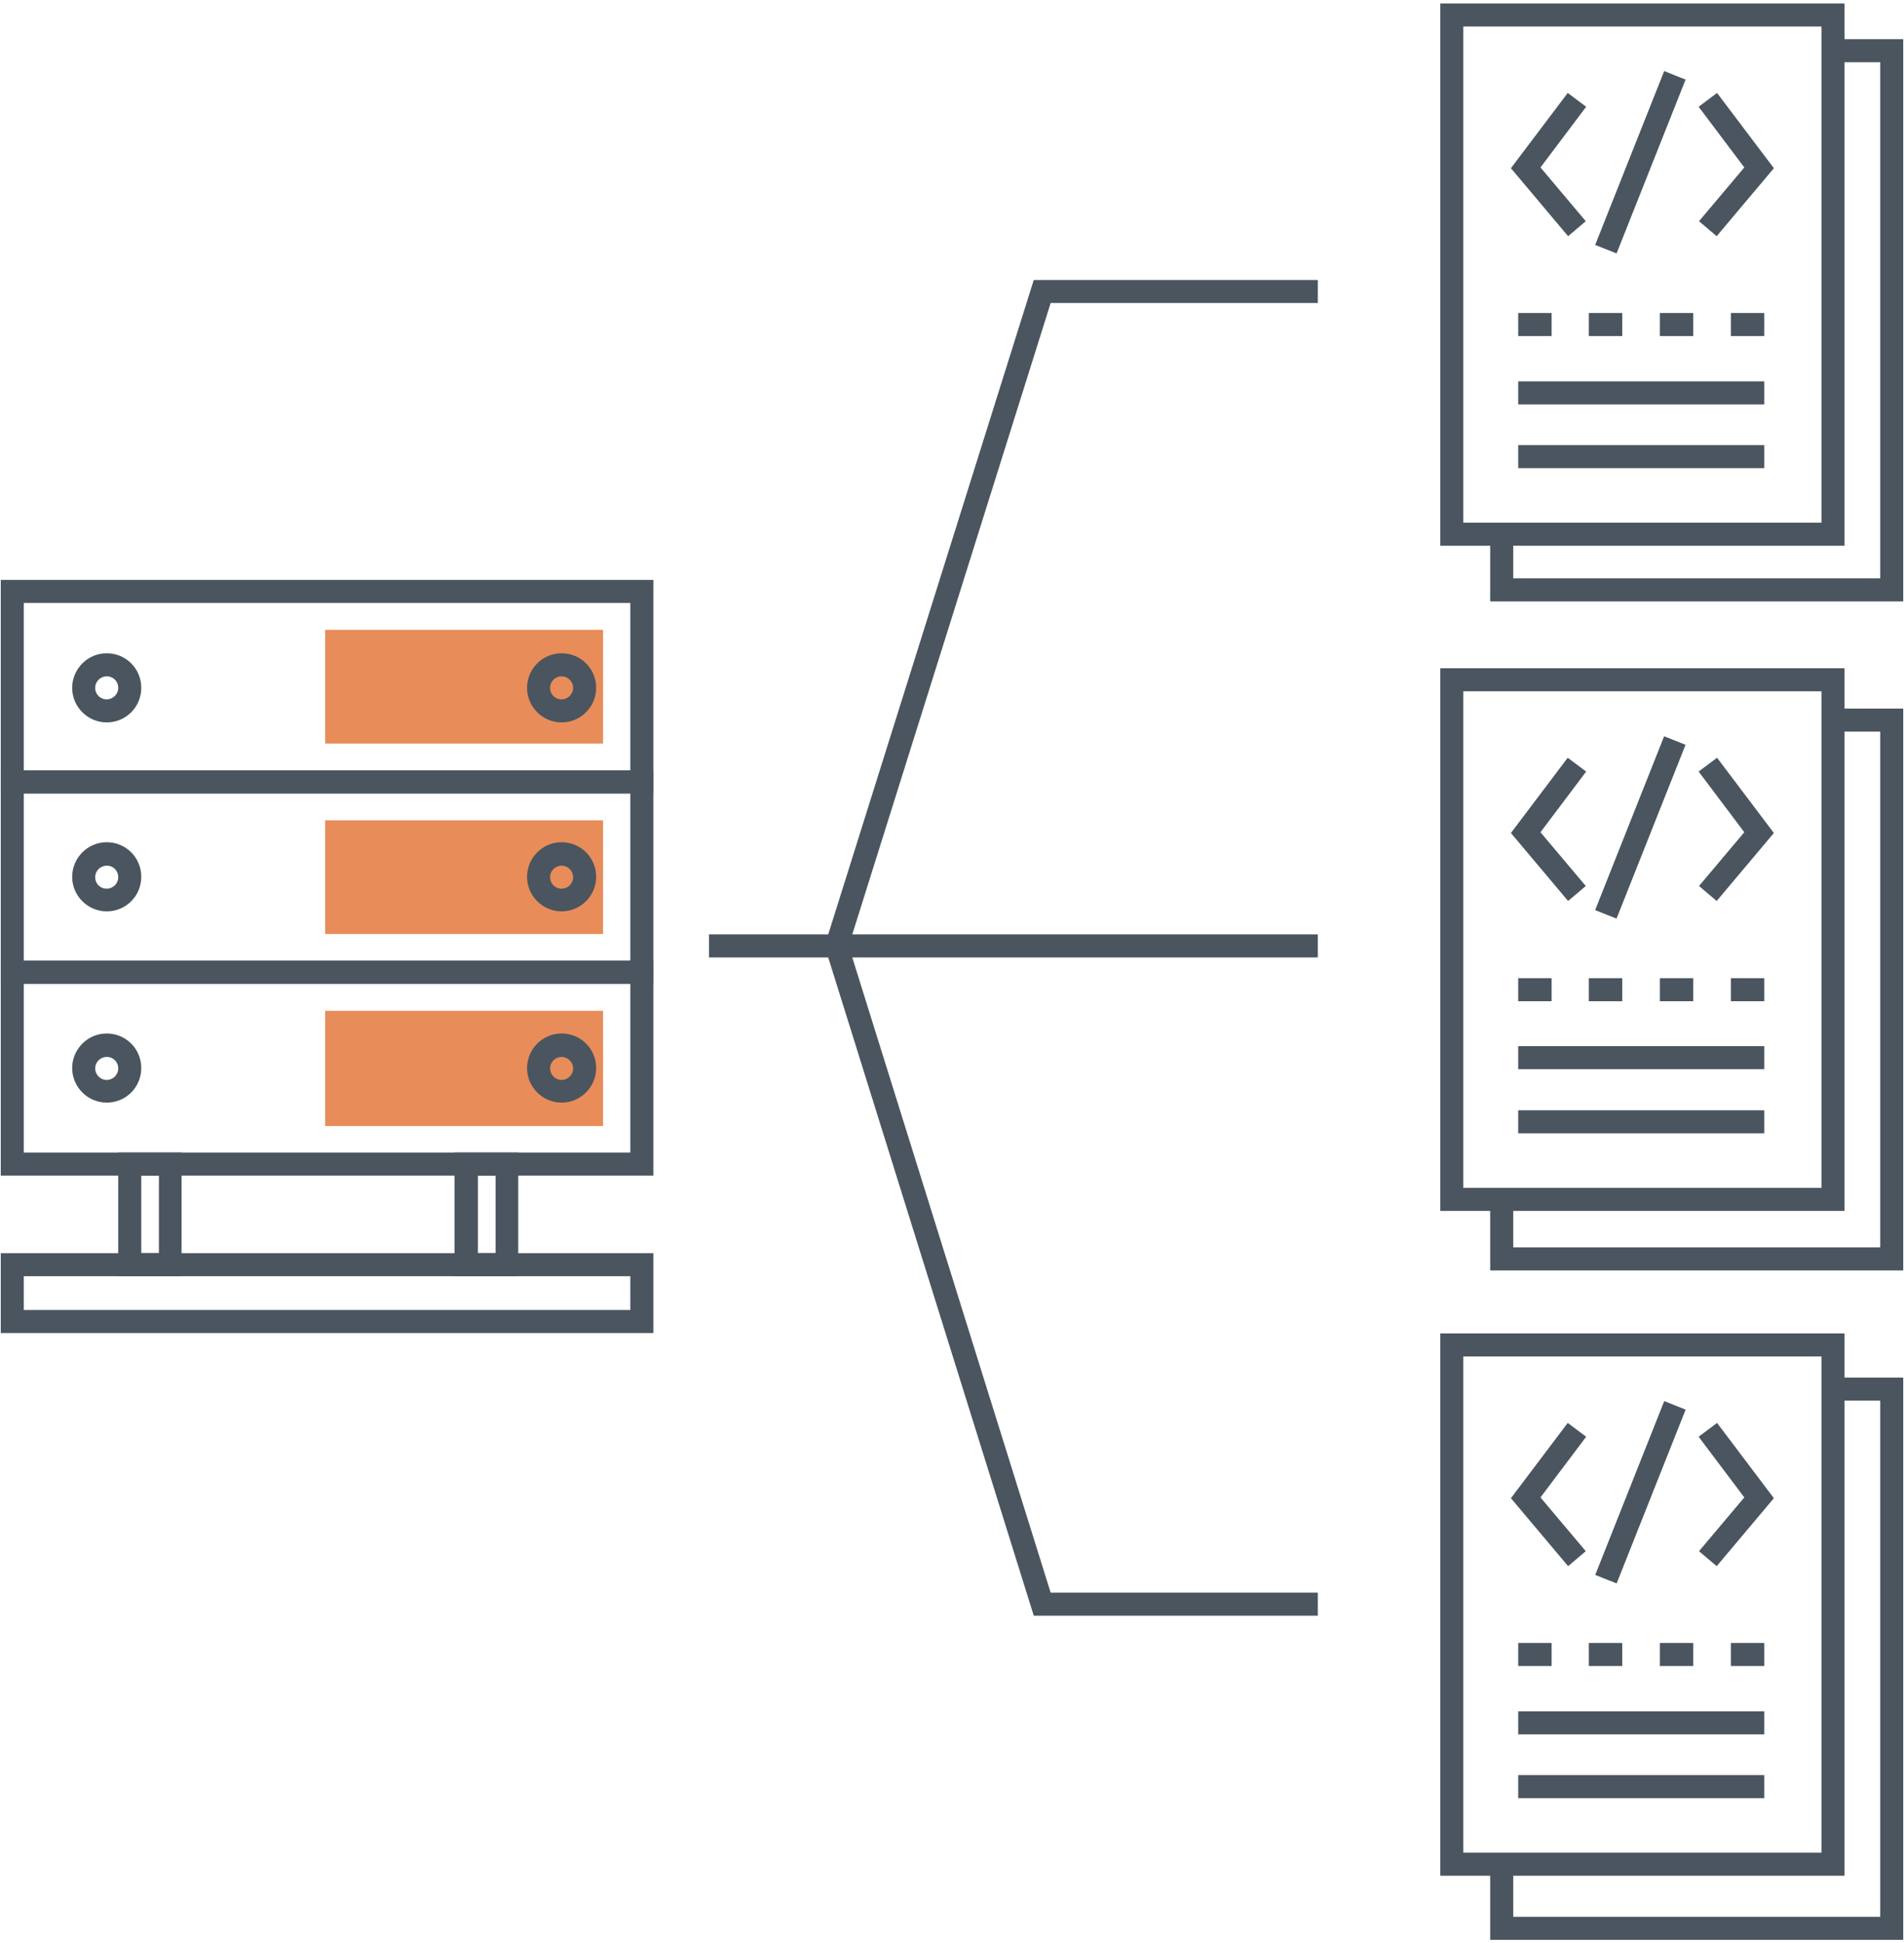 <?xml version="1.0" encoding="UTF-8"?>
<svg width="496px" height="506px" viewBox="0 0 496 506" version="1.1" xmlns="http://www.w3.org/2000/svg" xmlns:xlink="http://www.w3.org/1999/xlink">
    <!-- Generator: Sketch 59.1 (86144) - https://sketch.com -->
    <title>t-webhooks</title>
    <desc>Created with Sketch.</desc>
    <g id="Page-1" stroke="none" stroke-width="1" fill="none" fill-rule="evenodd">
        <g id="t-webhooks" fill-rule="nonzero">
            <path d="M170.1,206.6 L0.2,206.6 L0.2,151 L170.2,151 L170.2,206.6 L170.1,206.6 Z M6.2,200.6 L164.2,200.6 L164.2,157 L6.2,157 L6.2,200.6 Z" id="Shape" fill="#4A555F"></path>
            <rect id="Rectangle" fill="#E88C59" x="84.7" y="164" width="72.4" height="29.6"></rect>
            <path d="M170.1,256.2 L0.2,256.2 L0.2,200.6 L170.2,200.6 L170.2,256.2 L170.1,256.2 Z M6.2,250.2 L164.2,250.2 L164.2,206.6 L6.2,206.6 L6.2,250.2 Z" id="Shape" fill="#4A555F"></path>
            <rect id="Rectangle" fill="#E88C59" x="84.7" y="213.6" width="72.4" height="29.6"></rect>
            <path d="M170.1,306.1 L0.2,306.1 L0.2,250.1 L170.2,250.1 L170.2,306.1 L170.1,306.1 Z M6.2,300.1 L164.2,300.1 L164.2,256.1 L6.2,256.1 L6.2,300.1 Z" id="Shape" fill="#4A555F"></path>
            <rect id="Rectangle" fill="#E88C59" x="84.7" y="263.2" width="72.4" height="30"></rect>
            <path d="M27.8,188.1 C22.9,188.1 18.8,184.1 18.8,179.1 C18.8,174.2 22.8,170.1 27.8,170.1 C32.8,170.1 36.8,174.1 36.8,179.1 C36.8,184.1 32.8,188.1 27.8,188.1 Z M27.8,176.1 C26.2,176.1 24.8,177.4 24.8,179.1 C24.8,180.8 26.1,182.1 27.8,182.1 C29.4,182.1 30.8,180.8 30.8,179.1 C30.8,177.4 29.5,176.1 27.8,176.1 Z" id="Shape" fill="#4A555F"></path>
            <path d="M146.3,188.1 C141.4,188.1 137.3,184.1 137.3,179.1 C137.3,174.2 141.3,170.1 146.3,170.1 C151.3,170.1 155.3,174.1 155.3,179.1 C155.3,184.1 151.2,188.1 146.3,188.1 Z M146.3,176.1 C144.7,176.1 143.3,177.4 143.3,179.1 C143.3,180.8 144.6,182.1 146.3,182.1 C147.9,182.1 149.3,180.8 149.3,179.1 C149.3,177.4 147.9,176.1 146.3,176.1 Z" id="Shape" fill="#4A555F"></path>
            <path d="M27.8,237.3 C22.9,237.3 18.8,233.3 18.8,228.3 C18.8,223.4 22.8,219.3 27.8,219.3 C32.8,219.3 36.8,223.3 36.8,228.3 C36.8,233.3 32.8,237.3 27.8,237.3 Z M27.8,225.4 C26.2,225.4 24.8,226.7 24.8,228.4 C24.8,230.1 26.1,231.4 27.8,231.4 C29.4,231.4 30.8,230.1 30.8,228.4 C30.8,226.7 29.5,225.4 27.8,225.4 Z" id="Shape" fill="#4A555F"></path>
            <path d="M146.3,237.3 C141.4,237.3 137.3,233.3 137.3,228.3 C137.3,223.4 141.3,219.3 146.3,219.3 C151.3,219.3 155.3,223.3 155.3,228.3 C155.3,233.3 151.2,237.3 146.3,237.3 Z M146.3,225.4 C144.7,225.4 143.3,226.7 143.3,228.4 C143.3,230.1 144.6,231.4 146.3,231.4 C147.9,231.4 149.3,230.1 149.3,228.4 C149.3,226.7 147.9,225.4 146.3,225.4 Z" id="Shape" fill="#4A555F"></path>
            <path d="M27.8,287.1 C22.9,287.1 18.8,283.1 18.8,278.1 C18.8,273.2 22.8,269.1 27.8,269.1 C32.8,269.1 36.8,273.1 36.8,278.1 C36.8,283.1 32.8,287.1 27.8,287.1 Z M27.8,275.2 C26.2,275.2 24.8,276.5 24.8,278.2 C24.8,279.8 26.1,281.2 27.8,281.2 C29.4,281.2 30.8,279.9 30.8,278.2 C30.8,276.5 29.5,275.2 27.8,275.2 Z" id="Shape" fill="#4A555F"></path>
            <path d="M146.3,287.1 C141.4,287.1 137.3,283.1 137.3,278.1 C137.3,273.2 141.3,269.1 146.3,269.1 C151.3,269.1 155.3,273.1 155.3,278.1 C155.3,283.1 151.2,287.1 146.3,287.1 Z M146.3,275.2 C144.7,275.2 143.3,276.5 143.3,278.2 C143.3,279.8 144.6,281.2 146.3,281.2 C147.9,281.2 149.3,279.9 149.3,278.2 C149.3,276.5 147.9,275.2 146.3,275.2 Z" id="Shape" fill="#4A555F"></path>
            <path d="M47.3,332.3 L30.8,332.3 L30.8,300.1 L47.3,300.1 L47.3,332.3 Z M36.8,326.3 L41.4,326.3 L41.4,306.1 L36.8,306.1 L36.8,326.3 Z" id="Shape" fill="#4A555F"></path>
            <path d="M135,332.3 L118.4,332.3 L118.4,300.1 L135,300.1 L135,332.3 Z M124.5,326.3 L129.1,326.3 L129.1,306.1 L124.5,306.1 L124.5,326.3 Z" id="Shape" fill="#4A555F"></path>
            <path d="M170.1,347.1 L0.2,347.1 L0.2,326.3 L170.2,326.3 L170.2,347.1 L170.1,347.1 Z M6.2,341.1 L164.2,341.1 L164.2,332.3 L6.2,332.3 L6.2,341.1 Z" id="Shape" fill="#4A555F"></path>
            <polygon id="Path" fill="#4A555F" points="220.8 247.2 215.1 245.4 269.3 72.9 343.3 72.9 343.3 78.9 273.7 78.9"></polygon>
            <polygon id="Path" fill="#4A555F" points="343.3 420.7 269.3 420.7 215.1 247.2 220.8 245.4 273.7 414.7 343.3 414.7"></polygon>
            <rect id="Rectangle" fill="#4A555F" x="184.7" y="243.3" width="158.6" height="6"></rect>
            <g id="Group" transform="translate(375, 0)" fill="#4A555F">
                <path d="M105.5,142.1 L0.2,142.1 L0.2,0.9 L105.5,0.9 L105.5,142.1 Z M6.2,136.1 L99.5,136.1 L99.5,6.9 L6.2,6.9 L6.2,136.1 Z" id="Shape"></path>
                <polygon id="Path" points="33.5 61.5 18.6 43.8 33.4 24.2 38.2 27.8 26.3 43.6 38.1 57.6"></polygon>
                <polygon id="Path" points="72.2 61.5 67.6 57.6 79.4 43.6 67.5 27.8 72.3 24.2 87.1 43.8"></polygon>
                <rect id="Rectangle" transform="translate(52.325, 42.25) rotate(21.66) translate(-52.325, -42.25) " x="49.325" y="17.9" width="6" height="48.7"></rect>
                <rect id="Rectangle" x="20.5" y="81.5" width="8.7" height="6"></rect>
                <rect id="Rectangle" x="20.5" y="99.3" width="64.1" height="6"></rect>
                <rect id="Rectangle" x="20.5" y="115.9" width="64.1" height="6"></rect>
                <rect id="Rectangle" x="38.9" y="81.5" width="8.7" height="6"></rect>
                <rect id="Rectangle" x="57.4" y="81.5" width="8.7" height="6"></rect>
                <rect id="Rectangle" x="75.9" y="81.5" width="8.7" height="6"></rect>
            </g>
            <g id="Group" transform="translate(375, 174)" fill="#4A555F">
                <path d="M105.5,141.3 L0.2,141.3 L0.2,0 L105.5,0 L105.5,141.3 Z M6.2,135.3 L99.5,135.3 L99.5,6 L6.2,6 L6.2,135.3 Z" id="Shape"></path>
                <polygon id="Path" points="33.5 60.6 18.6 42.9 33.4 23.3 38.2 26.9 26.3 42.7 38.1 56.7"></polygon>
                <polygon id="Path" points="72.2 60.6 67.6 56.7 79.4 42.7 67.5 26.9 72.3 23.3 87.1 42.9"></polygon>
                <rect id="Rectangle" transform="translate(52.314, 41.451) rotate(21.66) translate(-52.314, -41.451) " x="49.314" y="17.101" width="6" height="48.7"></rect>
                <rect id="Rectangle" x="20.5" y="80.7" width="8.7" height="6"></rect>
                <rect id="Rectangle" x="20.5" y="98.4" width="64.1" height="6"></rect>
                <rect id="Rectangle" x="20.5" y="115.1" width="64.1" height="6"></rect>
                <rect id="Rectangle" x="38.9" y="80.7" width="8.7" height="6"></rect>
                <rect id="Rectangle" x="57.4" y="80.7" width="8.7" height="6"></rect>
                <rect id="Rectangle" x="75.9" y="80.7" width="8.7" height="6"></rect>
            </g>
            <g id="Group" transform="translate(375, 347)" fill="#4A555F">
                <path d="M105.5,141.4 L0.2,141.4 L0.2,0.2 L105.5,0.2 L105.5,141.4 Z M6.2,135.4 L99.5,135.4 L99.5,6.2 L6.2,6.2 L6.2,135.4 Z" id="Shape"></path>
                <polygon id="Path" points="33.5 60.8 18.6 43.1 33.4 23.5 38.2 27.1 26.3 42.9 38.1 56.9"></polygon>
                <polygon id="Path" points="72.2 60.8 67.6 56.9 79.4 42.9 67.5 27.1 72.3 23.5 87.1 43.1"></polygon>
                <rect id="Rectangle" transform="translate(52.34, 41.559) rotate(21.66) translate(-52.34, -41.559) " x="49.34" y="17.209" width="6" height="48.7"></rect>
                <rect id="Rectangle" x="20.5" y="80.8" width="8.7" height="6"></rect>
                <rect id="Rectangle" x="20.5" y="98.6" width="64.1" height="6"></rect>
                <rect id="Rectangle" x="20.5" y="115.2" width="64.1" height="6"></rect>
                <rect id="Rectangle" x="38.9" y="80.8" width="8.7" height="6"></rect>
                <rect id="Rectangle" x="57.4" y="80.8" width="8.7" height="6"></rect>
                <rect id="Rectangle" x="75.9" y="80.8" width="8.7" height="6"></rect>
            </g>
            <polygon id="Path" fill="#4A555F" points="495.8 156.6 388.2 156.6 388.2 138.8 394.2 138.8 394.2 150.6 489.8 150.6 489.8 16.2 477.5 16.2 477.5 10.2 495.8 10.2"></polygon>
            <polygon id="Path" fill="#4A555F" points="495.8 330.8 388.2 330.8 388.2 313.1 394.2 313.1 394.2 324.8 489.8 324.8 489.8 190.5 477.5 190.5 477.5 184.5 495.8 184.5"></polygon>
            <polygon id="Path" fill="#4A555F" points="495.8 505.1 388.2 505.1 388.2 487.3 394.2 487.3 394.2 499.1 489.8 499.1 489.8 364.7 477.5 364.7 477.5 358.7 495.8 358.7"></polygon>
        </g>
    </g>
</svg>